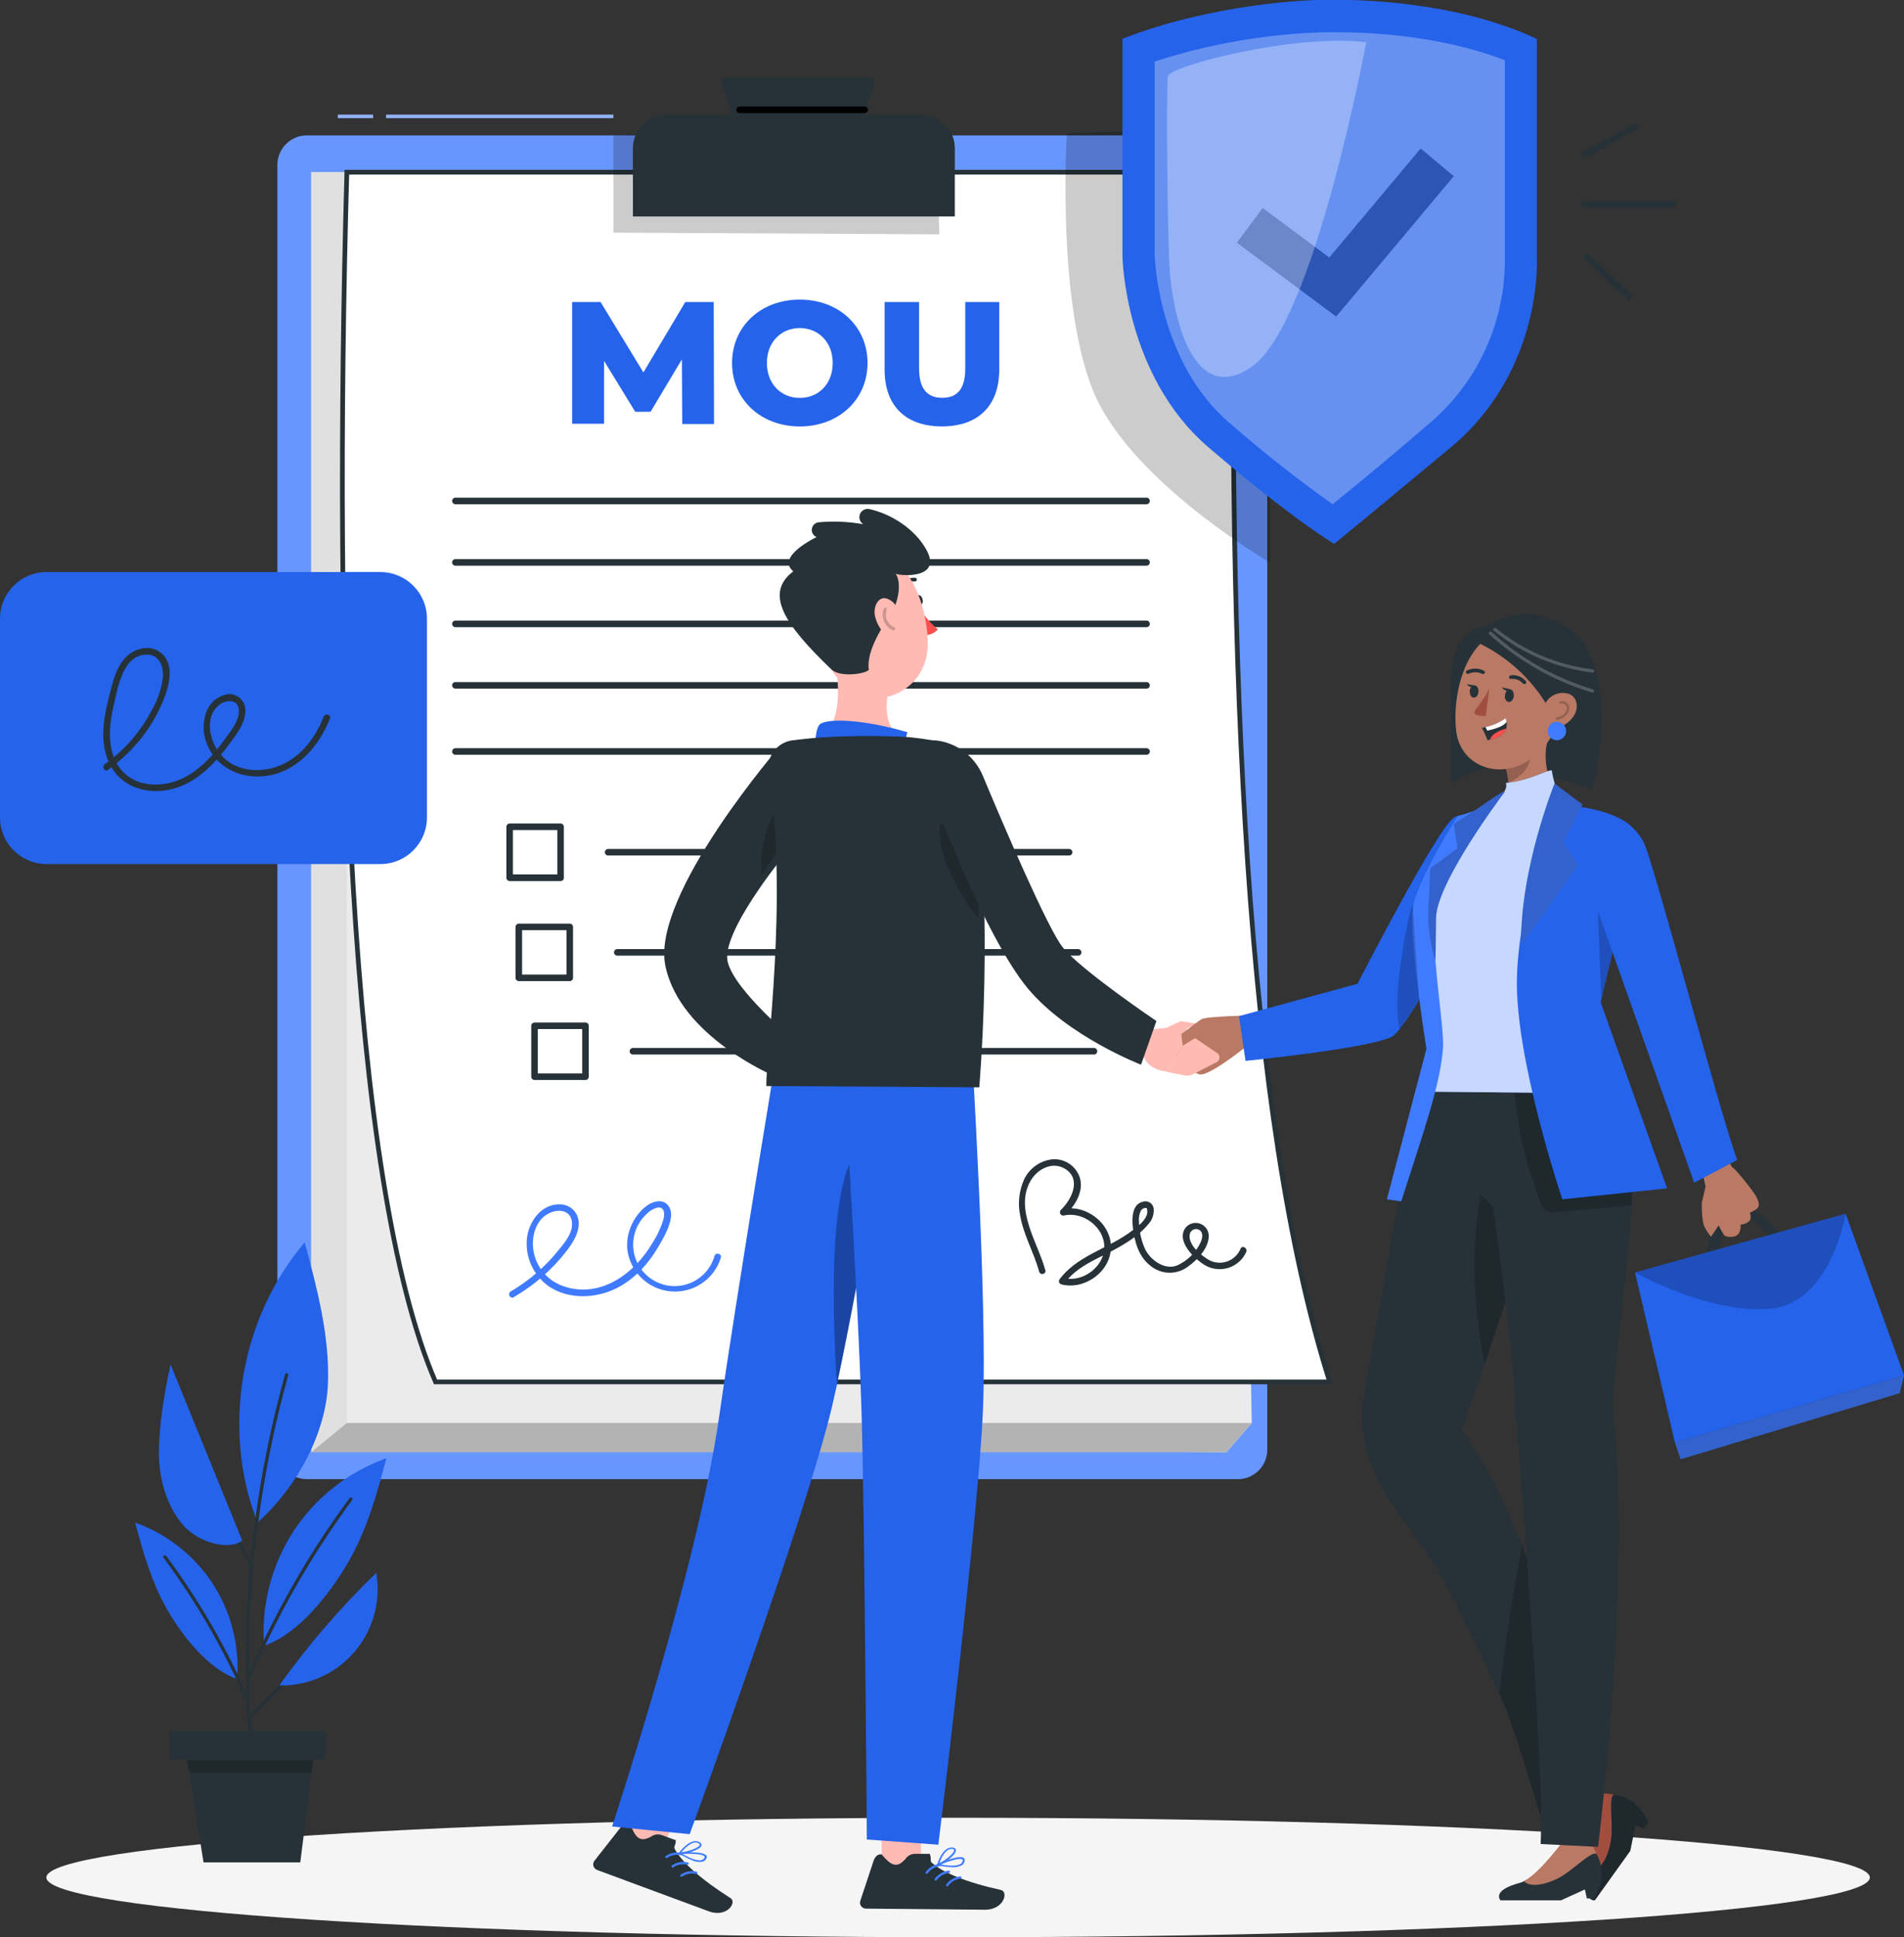 <svg width="404" height="411" viewBox="0 0 404 411" fill="none" xmlns="http://www.w3.org/2000/svg">
<rect x="0" y="0" width="404" height="411" fill="#333333" stroke="none"/>
<path d="M396.748 398.326C396.748 405.33 310.131 411 203.297 411C96.462 411 9.836 405.33 9.836 398.326C9.836 391.321 96.452 385.651 203.297 385.651C310.141 385.651 396.748 391.33 396.748 398.326Z" fill="#F5F5F5"/>
<path d="M262.637 28.731H65.12C61.667 28.731 58.868 31.531 58.868 34.985V307.555C58.868 311.009 61.667 313.809 65.12 313.809H262.637C266.09 313.809 268.889 311.009 268.889 307.555V34.985C268.889 31.531 266.09 28.731 262.637 28.731Z" fill="#407BFF"/>
<path opacity="0.5" d="M262.637 28.731H65.12C61.667 28.731 58.868 31.531 58.868 34.985V307.555C58.868 311.009 61.667 313.809 65.12 313.809H262.637C266.09 313.809 268.889 311.009 268.889 307.555V34.985C268.889 31.531 266.09 28.731 262.637 28.731Z" fill="#91B3FF"/>
<path d="M75.308 36.514H66.046V306.564L260.238 308.092L265.601 301.903L260.905 47.159L75.308 36.514Z" fill="#EBEBEB"/>
<path d="M265.601 301.903H73.594V36.514H66.046V308.092H260.238L265.601 301.903Z" fill="#E0E0E0"/>
<path opacity="0.2" d="M66.046 308.092L73.594 301.903H265.601L260.238 308.092H66.046Z" fill="black"/>
<path d="M282.143 293.185H92.414C73.891 250.501 70.658 141.914 73.594 36.541H261.97C260.433 141.849 264.147 236.436 282.143 293.185Z" fill="white" stroke="#263238" stroke-miterlimit="10"/>
<path opacity="0.2" d="M130.156 28.731V49.355L199.314 49.717L199.212 45.927L165.999 27.712L130.156 28.731Z" fill="black"/>
<path d="M141.298 24.377H195.545C197.414 24.377 199.207 25.119 200.529 26.442C201.85 27.764 202.593 29.557 202.593 31.427V45.927H134.296V31.418C134.299 29.558 135.036 27.773 136.348 26.455C137.659 25.136 139.439 24.389 141.298 24.377Z" fill="#263238"/>
<path d="M155.793 26.062L153.191 17.724C153.138 17.579 153.122 17.424 153.145 17.272C153.167 17.12 153.227 16.976 153.319 16.853C153.411 16.73 153.532 16.632 153.671 16.567C153.81 16.502 153.963 16.473 154.117 16.482H184.681C184.837 16.471 184.994 16.5 185.137 16.566C185.279 16.632 185.403 16.733 185.495 16.86C185.588 16.987 185.647 17.136 185.666 17.292C185.686 17.448 185.665 17.606 185.607 17.752L182.55 26.498C182.488 26.692 182.363 26.859 182.196 26.974C182.028 27.09 181.827 27.147 181.624 27.137L156.701 26.748C156.495 26.751 156.294 26.685 156.129 26.561C155.965 26.437 155.847 26.262 155.793 26.062Z" fill="#263238"/>
<path d="M81.912 24.691H130.156" stroke="#91B3FF" stroke-width="0.75" stroke-linejoin="round"/>
<path d="M79.179 24.691H71.677" stroke="#91B3FF" stroke-width="0.75" stroke-linejoin="round"/>
<path d="M144.762 89.955L144.688 76.242L138.038 87.36H134.787L128.174 76.567V89.908H121.404V64.077H127.433L136.519 79.013L145.41 64.077H151.44L151.505 89.955H144.762Z" fill="#2563EB"/>
<path d="M155.33 77.011C155.33 69.257 161.424 63.559 169.704 63.559C177.984 63.559 184.079 69.257 184.079 77.011C184.079 84.766 177.984 90.474 169.704 90.474C161.424 90.474 155.33 84.776 155.33 77.011ZM176.688 77.011C176.688 72.546 173.622 69.599 169.704 69.599C165.787 69.599 162.721 72.527 162.721 77.011C162.721 81.496 165.787 84.424 169.704 84.424C173.622 84.424 176.688 81.533 176.688 77.011Z" fill="#2563EB"/>
<path d="M187.7 78.419V64.077H195.017V78.197C195.017 82.635 196.869 84.405 199.935 84.405C203 84.405 204.816 82.635 204.816 78.197V64.077H212.021V78.419C212.021 86.147 207.511 90.464 199.86 90.464C192.21 90.464 187.7 86.165 187.7 78.419Z" fill="#2563EB"/>
<path d="M96.629 106.975H243.28C243.464 106.975 243.641 106.902 243.771 106.771C243.902 106.641 243.975 106.464 243.975 106.28C243.975 106.096 243.902 105.919 243.771 105.788C243.641 105.658 243.464 105.585 243.28 105.585H96.629C96.445 105.585 96.268 105.658 96.138 105.788C96.007 105.919 95.934 106.096 95.934 106.28C95.934 106.464 96.007 106.641 96.138 106.771C96.268 106.902 96.445 106.975 96.629 106.975Z" fill="#263238"/>
<path d="M96.629 120.011H243.28C243.464 120.011 243.641 119.938 243.771 119.807C243.902 119.677 243.975 119.5 243.975 119.316C243.975 119.132 243.902 118.955 243.771 118.825C243.641 118.694 243.464 118.621 243.28 118.621H96.629C96.445 118.621 96.268 118.694 96.138 118.825C96.007 118.955 95.934 119.132 95.934 119.316C95.934 119.5 96.007 119.677 96.138 119.807C96.268 119.938 96.445 120.011 96.629 120.011Z" fill="#263238"/>
<path d="M96.629 133.056H243.28C243.464 133.056 243.641 132.983 243.771 132.852C243.902 132.722 243.975 132.545 243.975 132.361C243.975 132.177 243.902 132 243.771 131.87C243.641 131.739 243.464 131.666 243.28 131.666H96.629C96.445 131.666 96.268 131.739 96.138 131.87C96.007 132 95.934 132.177 95.934 132.361C95.934 132.545 96.007 132.722 96.138 132.852C96.268 132.983 96.445 133.056 96.629 133.056Z" fill="#263238"/>
<path d="M96.629 146.092H243.28C243.464 146.092 243.641 146.019 243.771 145.888C243.902 145.758 243.975 145.581 243.975 145.397C243.975 145.213 243.902 145.036 243.771 144.906C243.641 144.775 243.464 144.702 243.28 144.702H96.629C96.445 144.702 96.268 144.775 96.138 144.906C96.007 145.036 95.934 145.213 95.934 145.397C95.934 145.581 96.007 145.758 96.138 145.888C96.268 146.019 96.445 146.092 96.629 146.092Z" fill="#263238"/>
<path d="M96.629 160.129H243.28C243.464 160.129 243.641 160.055 243.771 159.925C243.902 159.795 243.975 159.618 243.975 159.434C243.975 159.249 243.902 159.073 243.771 158.942C243.641 158.812 243.464 158.739 243.28 158.739H96.629C96.445 158.739 96.268 158.812 96.138 158.942C96.007 159.073 95.934 159.249 95.934 159.434C95.934 159.618 96.007 159.795 96.138 159.925C96.268 160.055 96.445 160.129 96.629 160.129Z" fill="#263238"/>
<path d="M129.035 181.503H226.849C227.034 181.503 227.21 181.43 227.341 181.3C227.471 181.169 227.544 180.992 227.544 180.808C227.544 180.624 227.471 180.447 227.341 180.317C227.21 180.187 227.034 180.113 226.849 180.113H129.035C128.851 180.113 128.675 180.187 128.544 180.317C128.414 180.447 128.341 180.624 128.341 180.808C128.341 180.992 128.414 181.169 128.544 181.3C128.675 181.43 128.851 181.503 129.035 181.503Z" fill="#263238"/>
<path d="M118.949 185.515H108.141L108.836 186.21V175.407L108.141 176.102H118.949L118.255 175.407V186.228C118.255 186.413 118.328 186.589 118.458 186.72C118.589 186.85 118.765 186.923 118.949 186.923C119.134 186.923 119.31 186.85 119.441 186.72C119.571 186.589 119.644 186.413 119.644 186.228V175.407C119.642 175.223 119.568 175.048 119.438 174.918C119.308 174.788 119.133 174.714 118.949 174.712H108.141C107.957 174.714 107.782 174.788 107.652 174.918C107.523 175.048 107.449 175.223 107.446 175.407V186.228C107.449 186.412 107.523 186.587 107.652 186.717C107.782 186.847 107.957 186.921 108.141 186.923H118.949C119.136 186.923 119.315 186.849 119.447 186.717C119.579 186.585 119.653 186.406 119.653 186.219C119.653 186.032 119.579 185.853 119.447 185.721C119.315 185.589 119.136 185.515 118.949 185.515Z" fill="#263238"/>
<path d="M130.981 202.748H228.767C228.951 202.748 229.128 202.675 229.258 202.545C229.388 202.414 229.462 202.238 229.462 202.053C229.462 201.869 229.388 201.692 229.258 201.562C229.128 201.432 228.951 201.358 228.767 201.358H130.981C130.797 201.358 130.62 201.432 130.49 201.562C130.359 201.692 130.286 201.869 130.286 202.053C130.286 202.238 130.359 202.414 130.49 202.545C130.62 202.675 130.797 202.748 130.981 202.748Z" fill="#263238"/>
<path d="M120.894 206.76H110.086L110.78 207.455V196.651L110.086 197.346H120.894L120.2 196.651V207.455C120.2 207.639 120.273 207.816 120.403 207.946C120.533 208.076 120.71 208.149 120.894 208.149C121.079 208.149 121.255 208.076 121.385 207.946C121.516 207.816 121.589 207.639 121.589 207.455V196.651C121.587 196.468 121.513 196.293 121.383 196.163C121.253 196.033 121.078 195.959 120.894 195.957H110.086C109.902 195.959 109.727 196.033 109.597 196.163C109.467 196.293 109.394 196.468 109.391 196.651V207.455C109.394 207.638 109.467 207.813 109.597 207.943C109.727 208.073 109.902 208.147 110.086 208.149H120.894C121.079 208.149 121.255 208.076 121.385 207.946C121.516 207.816 121.589 207.639 121.589 207.455C121.589 207.27 121.516 207.093 121.385 206.963C121.255 206.833 121.079 206.76 120.894 206.76Z" fill="#263238"/>
<path d="M134.296 223.724H232.129C232.313 223.724 232.49 223.651 232.62 223.521C232.75 223.39 232.823 223.214 232.823 223.029C232.823 222.845 232.75 222.668 232.62 222.538C232.49 222.408 232.313 222.334 232.129 222.334H134.296C134.112 222.334 133.935 222.408 133.805 222.538C133.675 222.668 133.602 222.845 133.602 223.029C133.602 223.214 133.675 223.39 133.805 223.521C133.935 223.651 134.112 223.724 134.296 223.724Z" fill="#263238"/>
<path d="M124.229 227.736H113.42L114.115 228.431V217.628L113.42 218.323H124.229L123.534 217.628V228.431C123.534 228.615 123.607 228.792 123.738 228.922C123.868 229.053 124.045 229.126 124.229 229.126C124.413 229.126 124.59 229.053 124.72 228.922C124.85 228.792 124.923 228.615 124.923 228.431V217.628C124.921 217.444 124.847 217.269 124.717 217.139C124.588 217.009 124.412 216.936 124.229 216.933H113.42C113.237 216.936 113.061 217.009 112.932 217.139C112.802 217.269 112.728 217.444 112.726 217.628V228.431C112.728 228.615 112.802 228.79 112.932 228.92C113.061 229.05 113.237 229.124 113.42 229.126H124.229C124.413 229.126 124.59 229.053 124.72 228.922C124.85 228.792 124.923 228.615 124.923 228.431C124.923 228.247 124.85 228.07 124.72 227.94C124.59 227.809 124.413 227.736 124.229 227.736Z" fill="#263238"/>
<path d="M109.04 275.173C113.458 272.627 117.322 269.222 120.404 265.158C121.728 263.397 123.099 261.155 122.738 258.848C122.596 257.952 122.151 257.133 121.476 256.527C120.801 255.921 119.939 255.566 119.033 255.522C114.949 255.263 112.17 259.117 111.8 262.804C111.612 264.776 111.958 266.763 112.8 268.555C113.643 270.348 114.951 271.882 116.588 272.996C120.413 275.507 125.479 275.507 129.629 273.839C134.028 272.069 137.399 268.456 139.742 264.417C140.826 262.564 142.178 260.256 142.382 258.051C142.549 256.254 141.456 254.633 139.483 254.873C137.381 255.142 135.584 257.088 134.556 258.82C133.484 260.623 132.969 262.702 133.074 264.796C133.298 267.142 134.327 269.337 135.987 271.008C137.647 272.68 139.834 273.725 142.177 273.965C144.52 274.205 146.873 273.626 148.837 272.326C150.801 271.026 152.255 269.086 152.95 266.835C153.209 265.973 151.866 265.612 151.607 266.464C151.235 267.772 150.564 268.977 149.649 269.982C148.733 270.988 147.597 271.768 146.329 272.26C145.061 272.752 143.697 272.944 142.343 272.82C140.988 272.696 139.681 272.26 138.524 271.546C137.367 270.832 136.391 269.859 135.673 268.704C134.954 267.549 134.514 266.243 134.385 264.888C134.256 263.534 134.443 262.168 134.931 260.899C135.418 259.629 136.194 258.489 137.195 257.57C137.809 256.916 138.591 256.445 139.455 256.208C140.909 255.939 141.058 257.375 140.845 258.403C140.322 260.265 139.519 262.037 138.464 263.657C134.713 270.142 127.461 275.525 119.672 272.922C118.052 272.393 116.603 271.441 115.474 270.164C114.346 268.887 113.579 267.331 113.254 265.658C112.652 262.665 113.522 258.904 116.458 257.421C118.227 256.495 120.895 256.606 121.321 258.996C121.747 261.387 119.894 263.546 118.542 265.186C115.72 268.724 112.269 271.711 108.363 273.997C108.204 274.09 108.088 274.243 108.041 274.422C107.994 274.601 108.02 274.791 108.113 274.951C108.207 275.111 108.36 275.227 108.539 275.274C108.717 275.321 108.908 275.294 109.067 275.201L109.04 275.173Z" fill="#407BFF"/>
<path d="M221.793 269.466C220.237 263.657 215.217 256.615 218.653 250.547C220.07 248.045 223.284 246.303 226.007 247.98C229.554 250.195 227.359 254.531 225.081 256.717C224.981 256.828 224.919 256.968 224.904 257.116C224.889 257.265 224.921 257.414 224.996 257.543C225.071 257.672 225.186 257.774 225.322 257.833C225.459 257.893 225.611 257.908 225.757 257.875C229.813 256.949 234.398 260.386 234.315 264.648C234.231 268.91 229.591 272.19 225.544 271.134L225.96 272.153C228.443 268.753 232.546 267.205 236.148 265.287C238.825 263.861 241.705 262.128 243.65 259.728C244.036 259.317 244.337 258.834 244.535 258.306C244.734 257.778 244.827 257.216 244.808 256.652C244.814 256.38 244.755 256.11 244.638 255.864C244.521 255.618 244.348 255.403 244.133 255.236C243.918 255.068 243.667 254.954 243.4 254.9C243.133 254.847 242.857 254.857 242.595 254.929C240.159 255.411 240.159 258.505 240.381 260.433C240.733 263.37 241.548 266.473 243.947 268.401C245.038 269.371 246.428 269.94 247.887 270.012C249.346 270.085 250.785 269.657 251.968 268.799C254.005 267.354 256.543 264.815 256.478 262.1C256.452 261.535 256.253 260.991 255.909 260.541C255.565 260.092 255.092 259.758 254.553 259.584C254.014 259.411 253.435 259.407 252.894 259.571C252.352 259.736 251.874 260.063 251.523 260.507C249.504 263.37 253.449 267.085 255.644 268.401C256.392 268.845 257.225 269.126 258.089 269.226C258.953 269.326 259.828 269.242 260.657 268.979C261.486 268.717 262.251 268.282 262.9 267.703C263.549 267.124 264.069 266.415 264.425 265.621C264.786 264.815 263.591 264.102 263.23 264.917C262.98 265.525 262.608 266.076 262.137 266.535C261.666 266.993 261.105 267.35 260.49 267.583C259.875 267.816 259.219 267.919 258.562 267.888C257.906 267.857 257.262 267.69 256.673 267.4C254.987 266.473 251.986 264.092 252.458 261.841C252.509 261.59 252.629 261.358 252.806 261.173C252.982 260.987 253.208 260.856 253.456 260.794C253.705 260.732 253.966 260.742 254.209 260.822C254.452 260.902 254.667 261.05 254.829 261.248C255.45 262.119 254.894 263.388 254.44 264.185C253.375 266.092 251.721 267.604 249.726 268.493C247.114 269.485 244.169 267.372 243.021 265.111C242.165 263.26 241.708 261.249 241.678 259.21C241.595 258.424 241.723 257.631 242.048 256.912C242.124 256.769 242.227 256.642 242.353 256.54C242.479 256.438 242.624 256.363 242.78 256.319C243.363 256.152 243.373 256.319 243.437 256.847C243.669 258.765 240.807 260.683 239.501 261.619C234.713 265.028 228.387 266.557 224.784 271.467C224.731 271.559 224.699 271.661 224.691 271.767C224.683 271.872 224.699 271.978 224.739 272.077C224.778 272.175 224.839 272.263 224.918 272.334C224.996 272.405 225.09 272.457 225.192 272.486C230.1 273.765 235.648 269.827 235.722 264.657C235.796 259.488 230.341 255.392 225.405 256.541L226.081 257.709C228.137 255.763 229.989 252.798 229.128 249.861C228.738 248.658 227.958 247.62 226.911 246.911C225.864 246.203 224.61 245.865 223.349 245.951C222.053 246.081 220.814 246.546 219.752 247.299C218.69 248.053 217.842 249.07 217.291 250.25C216.209 252.678 215.927 255.388 216.486 257.987C217.208 262.119 219.422 265.816 220.505 269.846C220.566 270.009 220.686 270.143 220.841 270.222C220.995 270.302 221.174 270.32 221.342 270.273C221.51 270.226 221.654 270.119 221.746 269.971C221.838 269.823 221.871 269.646 221.839 269.475L221.793 269.466Z" fill="#263238"/>
<path d="M156.932 23.987H183.476C183.661 23.987 183.837 23.914 183.967 23.783C184.098 23.653 184.171 23.476 184.171 23.292C184.171 23.108 184.098 22.931 183.967 22.801C183.837 22.67 183.661 22.597 183.476 22.597H156.932C156.748 22.597 156.571 22.67 156.441 22.801C156.31 22.931 156.237 23.108 156.237 23.292C156.237 23.476 156.31 23.653 156.441 23.783C156.571 23.914 156.748 23.987 156.932 23.987Z" fill="black"/>
<path opacity="0.2" d="M226.368 28.314C226.368 28.314 223.867 68.543 233.573 86.36C243.28 104.177 269.435 119.316 269.435 119.316V26.73L226.368 28.314Z" fill="black"/>
<path d="M64.657 263.592C50.94 279.63 46.948 303.367 54.645 323.019C63.184 315.393 69.204 303.766 69.584 293.593C69.964 283.42 67.296 273.413 64.657 263.592Z" fill="#2563EB"/>
<path d="M62.267 324.872C57.592 332.07 55.402 340.603 56.034 349.165C63.443 346.589 69.927 338.213 73.891 331.413C77.855 324.612 79.994 316.978 81.985 309.38C73.899 312.254 66.975 317.694 62.267 324.872Z" fill="#2563EB"/>
<path d="M60.489 291.582C54.976 311.362 52.172 331.799 52.153 352.334C52.153 358.226 52.388 364.113 52.857 369.993C52.857 370.438 53.588 370.438 53.551 369.993C51.946 349.435 53.165 328.755 57.173 308.528C58.284 302.889 59.615 297.302 61.165 291.768C61.18 291.681 61.163 291.592 61.116 291.518C61.069 291.443 60.996 291.389 60.911 291.366C60.826 291.343 60.736 291.352 60.658 291.392C60.58 291.432 60.519 291.5 60.489 291.582Z" fill="#263238"/>
<path d="M53.172 355.891C58.883 342.547 66.118 329.909 74.733 318.229C75.002 317.867 74.4 317.524 74.141 317.877C65.488 329.605 58.227 342.3 52.505 355.706C52.329 356.114 53.005 356.299 53.172 355.891Z" fill="#263238"/>
<path d="M45.133 335.98C49.026 341.984 50.851 349.097 50.328 356.234C44.151 354.084 38.705 347.108 35.435 341.41C32.166 335.712 30.351 329.365 28.684 323.037C35.433 325.438 41.21 329.984 45.133 335.98Z" fill="#2563EB"/>
<path d="M53.005 360.913C48.308 349.995 42.359 339.66 35.278 330.116C35.019 329.763 34.417 330.116 34.685 330.468C41.734 339.96 47.658 350.239 52.338 361.098C52.505 361.506 53.181 361.32 53.005 360.913Z" fill="#263238"/>
<path d="M53.209 364.619C61.924 355.651 70.806 346.858 79.549 337.88C79.855 337.565 79.364 337.074 79.059 337.389C70.334 346.367 61.461 355.159 52.718 364.128C52.403 364.452 52.894 364.943 53.209 364.619Z" fill="#263238"/>
<path d="M79.827 333.71C72.26 341.016 65.38 349.002 59.275 357.568H60.665C63.555 357.432 66.383 356.684 68.962 355.373C71.541 354.061 73.812 352.217 75.625 349.961C77.437 347.705 78.75 345.09 79.476 342.288C80.202 339.487 80.325 336.563 79.837 333.71H79.827Z" fill="#2563EB"/>
<path d="M43.966 316.339C47.22 321.632 50.279 327.058 53.144 332.617C53.348 333.016 53.95 332.664 53.737 332.265C50.872 326.743 47.816 321.323 44.568 316.005C44.336 315.625 43.734 316.005 43.966 316.348V316.339Z" fill="#263238"/>
<path d="M36.186 289.479C34.954 295.038 33.722 302.302 33.713 308.111C33.704 313.92 35.463 319.572 38.761 323.463C42.058 327.355 48.717 329.022 51.394 326.827L36.186 289.479Z" fill="#2563EB"/>
<path d="M69.065 367.167H36.019V373.291H69.065V367.167Z" fill="#263238"/>
<path d="M63.712 395.12H43.188L39.464 371.892H66.657L63.712 395.12Z" fill="#263238"/>
<path opacity="0.2" d="M39.705 373.402H66.462L66.129 376.034H40.131L39.705 373.402Z" fill="black"/>
<path d="M80.698 121.364H9.892C4.429 121.364 0 125.794 0 131.259V173.424C0 178.889 4.429 183.32 9.892 183.32H80.698C86.161 183.32 90.59 178.889 90.59 173.424V131.259C90.59 125.794 86.161 121.364 80.698 121.364Z" fill="#2563EB"/>
<path d="M22.923 163.307C27.47 160.093 31.154 155.806 33.648 150.827C35.371 147.361 37.964 140.876 33.648 138.152C31.648 136.892 29.017 137.531 27.304 138.902C25.211 140.552 24.331 143.229 23.673 145.703C22.191 151.262 20.561 157.655 23.729 162.918C26.368 167.291 31.629 168.579 36.371 167.439C41.761 166.142 45.707 161.88 48.865 157.572C50.292 155.635 51.996 153.439 52.061 150.919C52.093 150.435 52.022 149.95 51.853 149.495C51.684 149.04 51.421 148.626 51.08 148.281C50.74 147.935 50.33 147.665 49.878 147.489C49.426 147.313 48.942 147.235 48.458 147.26C47.431 147.405 46.461 147.82 45.648 148.463C44.834 149.106 44.206 149.954 43.827 150.919C42.975 153.14 43.002 155.602 43.901 157.803C46.059 163.362 52.033 165.66 57.618 164.419C63.657 163.075 67.852 157.933 70.01 152.439C70.334 151.605 68.991 151.244 68.667 152.068C67.065 156.191 64.258 160.064 60.202 162.047C56.145 164.029 50.662 163.992 47.309 160.62C44.651 157.961 43.105 152.513 46.383 149.659C47.939 148.307 50.755 148.223 50.681 150.919C50.634 153.032 49.078 154.931 47.902 156.562C45.235 160.268 41.984 163.974 37.612 165.614C33.769 167.031 28.953 166.827 26.017 163.659C22.553 159.953 23.053 154.31 24.099 149.761C24.961 146.009 26.063 138.81 31.222 138.884C33.87 138.884 34.723 141.487 34.565 143.72C34.265 146.102 33.497 148.4 32.305 150.484C29.928 155.12 26.472 159.117 22.228 162.139C21.506 162.658 22.228 163.863 22.932 163.344L22.923 163.307Z" fill="#263238"/>
<path d="M336.62 33.401L347.633 27.332C348.411 26.897 347.716 25.692 346.929 26.128L335.916 32.196C335.129 32.632 335.833 33.827 336.62 33.401Z" fill="#263238"/>
<path d="M336.203 44.065H354.922C355.106 44.065 355.282 43.992 355.413 43.861C355.543 43.731 355.616 43.554 355.616 43.37C355.616 43.186 355.543 43.009 355.413 42.879C355.282 42.748 355.106 42.675 354.922 42.675H336.203C336.019 42.675 335.843 42.748 335.712 42.879C335.582 43.009 335.509 43.186 335.509 43.37C335.509 43.554 335.582 43.731 335.712 43.861C335.843 43.992 336.019 44.065 336.203 44.065Z" fill="#263238"/>
<path d="M336.259 54.979C339.223 57.833 342.193 60.68 345.169 63.521C345.817 64.142 346.799 63.16 346.151 62.539L337.241 53.997C336.592 53.376 335.611 54.358 336.259 54.979Z" fill="#263238"/>
<path d="M282.133 5.6047e-06C277.567 -0.213 256.765 0.927 238.167 8.227V54.377C238.167 54.377 238.556 79.559 256.376 94.865C274.196 110.171 283.097 115.388 283.097 115.388C283.097 115.388 289.839 109.893 307.89 94.865C327.627 78.42 326.099 54.377 326.099 54.377V8.264C308.594 5.44451e-06 286.736 -0.148 282.133 5.6047e-06Z" fill="#2563EB"/>
<path opacity="0.3" d="M282.754 106.975C275.157 101.581 267.837 95.808 260.822 89.677C245.948 76.9 245.077 55.349 245.003 54.293V13.045C256.624 9.286 268.721 7.199 280.929 6.847H281.856H282.439C282.912 6.847 283.578 6.847 284.43 6.847C289.284 6.847 305.168 7.301 319.301 12.776V54.293C319.437 60.994 318.089 67.642 315.352 73.76C312.615 79.878 308.558 85.313 303.473 89.677C293.146 98.543 286.477 103.991 282.754 106.975Z" fill="white"/>
<path d="M283.513 67.163L262.461 51.486L267.926 44.13L282.05 54.646L301.444 31.502L308.465 37.385L283.513 67.163Z" fill="#407BFF"/>
<g opacity="0.3">
<path d="M283.513 67.163L262.461 51.486L267.926 44.13L282.05 54.646L301.444 31.502L308.465 37.385L283.513 67.163Z" fill="black"/>
</g>
<path opacity="0.3" d="M289.895 8.95C289.895 8.95 278.873 68.562 265.656 77.772C252.44 86.981 248.735 64.856 248.216 57.694C247.698 50.532 247.438 18.262 247.827 16.149C248.216 14.037 274.529 7.097 289.895 8.95Z" fill="white"/>
<path d="M194.303 127.599C194.442 128.238 194.878 128.692 195.229 128.525C195.456 128.401 195.632 128.201 195.728 127.962C195.824 127.722 195.834 127.456 195.757 127.21C195.637 126.571 195.174 126.126 194.831 126.283C194.603 126.406 194.424 126.604 194.328 126.845C194.231 127.086 194.223 127.353 194.303 127.599Z" fill="#263238"/>
<path d="M194.822 128.702C195.981 130.505 197.383 132.139 198.99 133.557C198.618 133.958 198.162 134.273 197.654 134.48C197.147 134.686 196.601 134.779 196.054 134.752L194.822 128.702Z" fill="#FD504E"/>
<path d="M191.284 124.514C191.236 124.515 191.189 124.506 191.144 124.489C191.1 124.471 191.059 124.445 191.025 124.412C190.953 124.339 190.913 124.241 190.913 124.138C190.913 124.036 190.953 123.938 191.025 123.865C191.428 123.409 191.934 123.055 192.501 122.835C193.068 122.614 193.68 122.532 194.285 122.596C194.37 122.629 194.44 122.69 194.486 122.768C194.531 122.847 194.548 122.939 194.534 123.029C194.52 123.118 194.476 123.201 194.408 123.262C194.341 123.323 194.255 123.359 194.164 123.365C193.684 123.318 193.2 123.387 192.752 123.566C192.304 123.745 191.906 124.028 191.59 124.393C191.551 124.434 191.503 124.466 191.45 124.487C191.397 124.508 191.341 124.517 191.284 124.514Z" fill="#263238"/>
<path d="M176.965 138.921C178.067 144.554 178.725 152.355 174.798 156.108C174.798 156.108 176.335 161.833 186.838 161.833C198.351 161.833 192.395 156.812 192.395 156.812C187.625 155.329 187.625 149.882 188.746 145.508L176.965 138.921Z" fill="#FFBAB3"/>
<path d="M172.659 130.582C174.733 138.356 175.52 142.998 180.364 146.24C187.579 151.114 196.591 145.527 196.832 137.281C197.082 129.869 193.637 118.408 185.301 116.842C183.464 116.483 181.565 116.602 179.786 117.185C178.008 117.769 176.408 118.799 175.14 120.177C173.872 121.555 172.979 123.235 172.544 125.056C172.11 126.878 172.149 128.78 172.659 130.582Z" fill="#FFBAB3"/>
<path d="M188.802 130.638C190.654 127.914 191.358 123.735 190.061 121.725C191.275 122.225 200.018 122.827 196.545 116.601C194.192 112.339 189.283 109.087 184.504 108.012C184.099 107.918 183.673 107.971 183.303 108.161C182.932 108.351 182.641 108.666 182.481 109.051C182.321 109.435 182.303 109.864 182.429 110.261C182.555 110.658 182.818 110.997 183.171 111.218C180.039 110.655 176.846 110.518 173.677 110.811C173.318 110.855 172.985 111.017 172.728 111.272C172.472 111.527 172.307 111.86 172.261 112.218C172.214 112.577 172.288 112.941 172.47 113.253C172.653 113.565 172.934 113.807 173.27 113.942C173.27 113.942 164.508 118.074 168.324 121.215C162.165 125.903 166.342 132.398 176.474 142.08C178.243 143.674 183.245 143.09 184.356 142.136C183.689 137.957 187.755 132.222 188.802 130.638Z" fill="#263238"/>
<path d="M185.746 131.036C185.991 131.989 186.426 132.883 187.025 133.665C187.623 134.446 188.372 135.1 189.228 135.585C191.34 136.512 191.599 134.084 191.182 131.768C190.812 129.656 190.256 127.942 188.524 127.136C186.505 126.079 185.051 128.729 185.746 131.036Z" fill="#FFBAB3"/>
<g opacity="0.2">
<path d="M187.496 129.183C187.189 130.04 187.216 130.981 187.572 131.819C187.927 132.656 188.584 133.33 189.413 133.705C189.494 133.746 189.588 133.756 189.676 133.734C189.765 133.712 189.842 133.659 189.895 133.584C189.939 133.503 189.951 133.407 189.926 133.317C189.902 133.228 189.844 133.151 189.765 133.102C189.11 132.824 188.575 132.322 188.255 131.685C188.085 131.325 187.989 130.934 187.973 130.536C187.957 130.138 188.021 129.741 188.163 129.369C188.32 128.952 187.644 128.766 187.496 129.183Z" fill="black"/>
</g>
<path d="M245.725 218.916L250.476 216.655L254.042 217.174L251.995 218.101L250.93 219.75L245.725 218.916Z" fill="#FFBAB3"/>
<path d="M247.929 221.501C247.929 221.501 247.374 223.993 248.624 224.41C249.874 224.827 250.217 224.41 250.217 224.41C250.217 224.41 249.383 226.217 251.05 226.263C251.834 226.314 252.62 226.314 253.403 226.263C253.403 226.263 252.569 227.449 254.514 227.931C256.459 228.412 263.776 222.52 263.776 222.52L267.731 222.798L266.805 215.386C266.805 215.386 255.987 215.59 254.95 216.22C253.912 216.85 247.929 221.501 247.929 221.501Z" fill="#B97964"/>
<path d="M318.68 161.982C318.217 162.426 312.262 163.242 307.918 166.114C307.918 166.114 307.686 159.906 307.918 152.466C308.149 145.027 305.723 134.242 316.383 132.426C316.383 132.426 324.052 126.765 333.49 133.844C342.927 140.922 339.445 162.278 337.834 167.374L318.68 161.982Z" fill="#263238"/>
<path d="M319.625 137.411C319.625 137.411 312.966 148.158 312.512 151.577C310.076 153.43 308.604 149.335 308.946 143.906C309.233 139.468 311.78 134.789 315.707 133.241C321.218 131.083 319.625 137.411 319.625 137.411Z" fill="#263238"/>
<path d="M328.692 156.293L320.847 160.536L319.236 162.139C319.633 163.284 319.894 164.472 320.014 165.679C320.134 167.179 318.745 168.319 317.661 169.292C316.115 170.061 319.097 177.177 319.097 177.177L329.285 166.642C327.368 161.982 327.868 158.22 328.692 156.293Z" fill="#B97964"/>
<path opacity="0.2" d="M320.032 166.114C322.255 165.049 324.747 163.066 324.663 160.555C324.645 159.636 324.521 158.722 324.293 157.831L319.532 163.149C319.804 164.117 319.972 165.111 320.032 166.114Z" fill="black"/>
<path d="M332.045 145.314C330.656 153.143 330.193 156.432 325.821 160.258C319.171 165.956 309.937 163.038 308.983 155.116C308.113 147.963 310.53 136.373 318.551 133.714C320.253 133.089 322.091 132.929 323.876 133.252C325.66 133.575 327.326 134.369 328.702 135.551C330.077 136.733 331.112 138.262 331.7 139.978C332.288 141.694 332.407 143.536 332.045 145.314Z" fill="#B97964"/>
<path d="M321.2 147.575C321.2 148.316 320.709 148.927 320.181 148.936C319.653 148.946 319.255 148.353 319.319 147.612C319.384 146.87 319.82 146.259 320.338 146.25C320.857 146.24 321.246 146.833 321.2 147.575Z" fill="#263238"/>
<path d="M313.716 146.639C313.716 147.352 313.299 147.973 312.79 148.01C312.28 148.047 311.863 147.51 311.863 146.787C311.83 146.485 311.904 146.18 312.074 145.927C312.243 145.675 312.497 145.49 312.79 145.407C313.299 145.37 313.716 145.916 313.716 146.639Z" fill="#263238"/>
<path d="M323.422 145.128C323.372 145.13 323.322 145.121 323.276 145.102C323.23 145.083 323.188 145.054 323.154 145.017C322.845 144.659 322.453 144.382 322.012 144.213C321.571 144.043 321.094 143.985 320.625 144.044C320.577 144.055 320.527 144.056 320.478 144.046C320.43 144.036 320.384 144.016 320.344 143.987C320.304 143.958 320.27 143.921 320.245 143.878C320.22 143.835 320.205 143.788 320.199 143.739C320.188 143.635 320.216 143.531 320.278 143.447C320.339 143.363 320.43 143.305 320.533 143.285C321.123 143.196 321.727 143.258 322.288 143.465C322.848 143.672 323.347 144.018 323.737 144.471C323.809 144.543 323.849 144.642 323.849 144.744C323.849 144.846 323.809 144.944 323.737 145.017C323.696 145.057 323.646 145.087 323.592 145.107C323.537 145.126 323.48 145.133 323.422 145.128Z" fill="#263238"/>
<path d="M311.271 142.923C311.226 142.909 311.184 142.885 311.149 142.853C311.114 142.821 311.086 142.782 311.067 142.738C311.048 142.691 311.038 142.64 311.039 142.589C311.04 142.538 311.051 142.487 311.072 142.441C311.093 142.394 311.123 142.352 311.16 142.317C311.197 142.282 311.241 142.255 311.289 142.238C311.856 141.969 312.478 141.837 313.105 141.852C313.732 141.866 314.347 142.027 314.901 142.321C314.944 142.347 314.98 142.382 315.009 142.423C315.037 142.464 315.056 142.511 315.064 142.56C315.073 142.609 315.071 142.659 315.059 142.707C315.047 142.756 315.025 142.801 314.994 142.84C314.934 142.924 314.844 142.983 314.743 143.004C314.641 143.024 314.536 143.006 314.448 142.951C314.002 142.733 313.513 142.619 313.017 142.619C312.521 142.619 312.031 142.733 311.586 142.951C311.481 142.979 311.369 142.969 311.271 142.923Z" fill="#263238"/>
<path d="M312.262 135.761C314.114 132.37 321.06 129.47 328.72 133.204C340.205 137.716 333.694 156.367 330.378 152.466C329.544 151.485 328.783 150.445 328.099 149.353C324.367 143.294 318.841 138.546 312.29 135.771L312.262 135.761Z" fill="#263238"/>
<path d="M333.888 151.948C332.931 153.339 331.463 154.295 329.804 154.607C327.674 154.959 326.877 151.512 327.766 149.474C328.182 148.561 328.909 147.827 329.817 147.402C330.725 146.978 331.755 146.891 332.721 147.158C334.685 147.723 335.102 150.187 333.888 151.948Z" fill="#B97964"/>
<path d="M315.994 146.129C315.145 147.752 314.13 149.283 312.966 150.697C312.909 150.768 312.869 150.851 312.849 150.939C312.828 151.028 312.828 151.12 312.847 151.208C312.867 151.297 312.906 151.38 312.962 151.452C313.017 151.524 313.088 151.582 313.169 151.623C313.84 151.889 314.571 151.963 315.281 151.836L315.994 146.129Z" fill="#A24E3F"/>
<path d="M320.458 146.231L318.606 145.805C318.606 145.805 319.671 147.157 320.458 146.231Z" fill="#263238"/>
<path d="M313.049 145.462L311.197 145.138C312.058 146.138 312.799 145.749 313.049 145.462Z" fill="#263238"/>
<path opacity="0.2" d="M331.11 149.048C331.424 148.959 331.76 148.994 332.05 149.145C332.339 149.297 332.56 149.554 332.666 149.863C332.897 150.539 332.453 152.077 330.378 152.466" stroke="black" stroke-width="0.5" stroke-linecap="round" stroke-linejoin="round"/>
<path d="M314.429 154.412C314.893 155.258 315.292 156.137 315.624 157.043C315.793 157.02 315.96 156.986 316.124 156.941C318.384 156.478 319.282 155.514 319.588 154.588C319.728 154.132 319.757 153.649 319.671 153.18C319.63 152.915 319.555 152.657 319.449 152.411C318.179 153.323 316.73 153.955 315.198 154.264C314.735 154.356 314.429 154.412 314.429 154.412Z" fill="#263238"/>
<path d="M315.198 154.245L315.577 155.005C317.698 154.56 319.134 153.967 319.671 153.152C319.63 152.887 319.555 152.629 319.449 152.383C318.18 153.298 316.731 153.933 315.198 154.245Z" fill="white"/>
<path d="M316.124 156.942C318.384 156.478 319.282 155.515 319.588 154.588C318.732 154.784 317.917 155.129 317.18 155.608C316.697 155.931 316.328 156.397 316.124 156.942Z" fill="#FD504E"/>
<path d="M332.304 155.088C332.304 155.475 332.19 155.853 331.975 156.174C331.76 156.496 331.455 156.746 331.098 156.894C330.741 157.042 330.348 157.081 329.969 157.006C329.59 156.93 329.242 156.744 328.968 156.471C328.695 156.197 328.509 155.849 328.434 155.47C328.358 155.09 328.397 154.697 328.545 154.34C328.693 153.983 328.943 153.678 329.265 153.463C329.586 153.248 329.964 153.133 330.35 153.133C330.869 153.133 331.366 153.339 331.732 153.706C332.099 154.073 332.304 154.57 332.304 155.088Z" fill="#407BFF"/>
<g opacity="0.2">
<path d="M316.004 134.576C322.263 140.28 329.723 144.504 337.834 146.935C337.92 146.951 338.009 146.933 338.084 146.886C338.158 146.839 338.212 146.766 338.235 146.682C338.258 146.597 338.249 146.507 338.209 146.428C338.169 146.35 338.101 146.29 338.019 146.259C330.022 143.874 322.667 139.712 316.504 134.084C316.17 133.788 315.679 134.279 316.004 134.576Z" fill="white"/>
</g>
<g opacity="0.2">
<path d="M316.976 133.807C322.981 138.688 330.244 141.772 337.926 142.701C338.371 142.701 338.371 142.053 337.926 142.006C330.425 141.093 323.333 138.081 317.467 133.316C317.124 133.028 316.624 133.519 316.976 133.807Z" fill="white"/>
</g>
<path d="M349.735 386.697L348.809 387.948L347.031 387.179L345.919 392.673L338.408 403.162C338.408 403.162 335.555 403.616 337.806 397.658C337.918 397.359 337.995 397.048 338.037 396.732C338.704 393.165 337.241 386.327 337.241 386.327L341.362 380.573C341.751 380.585 342.138 380.625 342.52 380.694C344.252 381.009 347.67 381.843 349.735 386.697Z" fill="#263238"/>
<path opacity="0.2" d="M349.735 386.697L348.809 387.948L347.031 387.179L345.919 392.673L338.408 403.162C338.408 403.162 335.555 403.616 337.806 397.658C337.918 397.359 337.995 397.048 338.037 396.732C338.704 393.165 337.241 386.327 337.241 386.327L341.362 380.573C341.751 380.585 342.138 380.625 342.52 380.694C344.252 381.009 347.67 381.843 349.735 386.697Z" fill="black"/>
<path d="M342.548 380.721C341.159 380.87 342.372 387.012 341.816 390.459C341.316 393.535 339.964 396.435 338.047 396.741C338.714 393.174 336.306 385.048 336.306 385.048L339.621 380.416C339.621 380.416 341.816 380.601 342.548 380.721Z" fill="#A24E3F"/>
<path d="M338.241 402.772H336.704L336.287 400.864L331.221 403.171H318.393C318.393 403.171 316.346 401.105 322.459 399.465C322.759 399.382 323.051 399.27 323.33 399.131C326.581 397.584 331.221 392.386 331.221 392.386H338.26C338.476 392.711 338.668 393.052 338.834 393.405C339.603 394.962 340.937 398.242 338.241 402.772Z" fill="#263238"/>
<path d="M338.834 393.396C337.908 392.349 333.675 396.935 330.582 398.501C327.803 399.891 324.7 400.502 323.33 399.094C326.58 397.547 331.758 390.478 331.758 390.478L337.417 390.644C337.417 390.644 338.51 392.729 338.834 393.396Z" fill="#B97964"/>
<path d="M322.978 327.985C319.486 319.081 315.216 310.316 310.076 303.228C331.073 247.49 330.452 222.557 330.452 222.557H305.167L302.472 231.878C302.472 231.878 296.156 255.041 294.313 268.401L289.033 298.049V298.133C288.683 304.313 290.165 310.46 293.294 315.801C296.73 321.712 302.806 328.726 306.14 335.1C310.53 343.504 314.67 351.926 318.18 359.468C321.885 367.417 325.868 382.955 327.757 387.782C329.554 387.967 334.953 385.002 336.509 382.223C336.5 382.158 331.74 350.314 322.978 327.985Z" fill="#263238"/>
<path opacity="0.2" d="M315.059 289.469C318.134 279.231 321.227 272.246 322.792 264.648C322.792 262.869 317.235 256.411 314.262 253.354C314.262 253.354 310.65 267.872 315.059 289.469Z" fill="black"/>
<path opacity="0.2" d="M318.17 359.384C321.875 367.334 325.858 382.871 327.747 387.698C329.544 387.884 334.944 384.919 336.5 382.139C336.5 382.139 331.739 350.295 322.977 327.938C321.199 337.185 319.208 348.85 318.17 359.384Z" fill="black"/>
<path d="M311.512 223.039C313.596 230.618 321.811 289.674 321.468 298.475C321.468 298.475 327.859 374.32 326.896 391.219L339.093 391.831C339.093 391.831 346.382 332.302 342.205 299.624C341.844 295.362 345.595 267.576 346.188 256.504C347.596 229.877 336.852 222.548 336.852 222.548L311.512 223.039Z" fill="#263238"/>
<path opacity="0.2" d="M322.58 199.005C320.727 216.951 318.792 234.87 326.979 255.29C327.112 255.893 327.465 256.423 327.969 256.78C328.472 257.136 329.09 257.292 329.702 257.218L346.225 255.717L346.318 251.881L332.082 215.515L322.58 199.005Z" fill="black"/>
<path d="M244.725 218.351L250.449 217.758L250.958 221.816L247.735 227.375C247.735 227.375 243.354 227.153 242.521 223.669L244.725 218.351Z" fill="#FFBAB3"/>
<path d="M258.238 225.29L253.125 227.921C252.586 228.188 251.975 228.273 251.384 228.162L247.679 227.44L250.912 221.881L253.579 220.241L258.312 223.446C258.548 223.62 258.706 223.881 258.751 224.17C258.796 224.46 258.725 224.756 258.553 224.994C258.467 225.112 258.36 225.212 258.238 225.29Z" fill="#FFBAB3"/>
<path d="M187.061 398.779L195.405 397.093L195.452 377.488L187.116 379.165L187.061 398.779Z" fill="#FFBAB3"/>
<path d="M197.276 393.304H194.1C193.741 393.309 193.388 393.394 193.067 393.555C192.747 393.715 192.466 393.946 192.247 394.23C190.302 396.602 188.969 395.685 187.07 393.424C185.801 393.267 185.403 394.656 185.282 395.027L182.55 403.264C182.493 403.426 182.471 403.598 182.484 403.769C182.497 403.941 182.546 404.107 182.627 404.259C182.708 404.41 182.819 404.544 182.955 404.65C183.09 404.756 183.245 404.833 183.411 404.876C183.541 404.913 183.675 404.932 183.81 404.931L194.313 405.024L209.02 405.163C213.031 405.163 214.031 401.346 212.392 400.975C204.982 399.345 199.86 397.204 197.656 395.129C197.276 394.693 197.712 394.434 197.276 393.304Z" fill="#263238"/>
<path d="M204.103 395.722C204.275 395.61 204.419 395.458 204.52 395.279C204.622 395.1 204.679 394.899 204.686 394.693C204.704 394.59 204.69 394.484 204.647 394.388C204.605 394.292 204.534 394.212 204.445 394.156C203.519 393.47 199.425 395.212 198.971 395.416C198.947 395.424 198.924 395.437 198.904 395.455C198.885 395.472 198.87 395.494 198.86 395.518C198.851 395.538 198.847 395.56 198.847 395.581C198.847 395.603 198.851 395.625 198.86 395.645C198.868 395.665 198.881 395.683 198.897 395.698C198.913 395.713 198.932 395.724 198.953 395.731C199.928 395.962 200.924 396.095 201.926 396.129C202.676 396.213 203.434 396.071 204.103 395.722ZM204.186 394.48C204.226 394.502 204.257 394.537 204.274 394.579C204.291 394.622 204.293 394.669 204.278 394.712C204.263 394.854 204.217 394.992 204.143 395.115C204.069 395.238 203.97 395.344 203.852 395.425C202.926 396.065 200.75 395.768 199.592 395.546C201.268 394.869 203.649 394.11 204.186 394.48Z" fill="#407BFF"/>
<path d="M199.129 395.814C200.342 395.351 202.926 393.498 202.833 392.507C202.833 392.294 202.676 392.044 202.139 391.969C199.962 391.71 198.869 395.444 198.86 395.601C198.851 395.632 198.851 395.665 198.859 395.696C198.867 395.727 198.883 395.755 198.906 395.777C198.927 395.787 198.949 395.791 198.971 395.791C198.994 395.791 199.016 395.787 199.036 395.777L199.129 395.814ZM202.055 392.275C202.454 392.322 202.454 392.461 202.444 392.507C202.537 393.118 200.648 394.656 199.323 395.286C199.629 394.415 200.527 392.247 201.907 392.257L202.055 392.275Z" fill="#407BFF"/>
<path d="M199.406 395.675C198.856 395.742 198.326 395.921 197.848 396.201C197.37 396.482 196.954 396.858 196.628 397.306" stroke="#407BFF" stroke-width="0.5" stroke-linecap="round" stroke-linejoin="round"/>
<path d="M201.324 397.111C200.774 397.179 200.244 397.359 199.766 397.64C199.289 397.92 198.873 398.295 198.545 398.742" stroke="#407BFF" stroke-width="0.5" stroke-linecap="round" stroke-linejoin="round"/>
<path d="M203.76 398.325C203.209 398.391 202.677 398.571 202.199 398.853C201.72 399.136 201.306 399.514 200.981 399.965" stroke="#407BFF" stroke-width="0.5" stroke-linecap="round" stroke-linejoin="round"/>
<path d="M131.907 392.099L140.335 393.341L147.013 374.903L138.603 373.671L131.907 392.099Z" fill="#FFBAB3"/>
<path d="M143.391 390.422L140.409 389.32C140.074 389.198 139.717 389.154 139.362 389.189C139.008 389.224 138.666 389.338 138.362 389.523C135.741 391.098 134.787 389.783 133.731 387.003C132.592 386.438 131.74 387.605 131.508 387.93L126.146 394.758C126.038 394.892 125.959 395.046 125.914 395.212C125.869 395.377 125.859 395.551 125.884 395.72C125.909 395.89 125.97 396.053 126.061 396.198C126.152 396.344 126.272 396.468 126.414 396.565C126.52 396.646 126.639 396.709 126.766 396.75L136.621 400.401L150.412 405.506C154.181 406.905 156.413 403.653 155.043 402.726C148.671 398.696 144.521 394.934 143.151 392.229C142.891 391.719 143.401 391.617 143.391 390.422Z" fill="#263238"/>
<path d="M148.976 394.99C149.178 394.956 149.369 394.872 149.531 394.746C149.693 394.62 149.82 394.455 149.902 394.267C149.96 394.179 149.991 394.076 149.991 393.97C149.991 393.865 149.96 393.762 149.902 393.674C149.226 392.747 144.817 392.97 144.345 393.007C144.293 393.007 144.244 393.027 144.206 393.062C144.19 393.078 144.177 393.097 144.168 393.117C144.159 393.138 144.155 393.16 144.155 393.183C144.155 393.205 144.159 393.228 144.168 393.248C144.177 393.269 144.19 393.288 144.206 393.303C145.047 393.844 145.937 394.303 146.864 394.675C147.523 394.982 148.256 395.091 148.976 394.99ZM149.476 393.859C149.503 393.894 149.518 393.936 149.518 393.98C149.518 394.023 149.503 394.066 149.476 394.1C149.414 394.23 149.325 394.345 149.215 394.438C149.105 394.531 148.976 394.599 148.837 394.638C147.744 394.925 145.799 393.906 144.78 393.303C146.605 393.239 149.115 393.322 149.476 393.859Z" fill="#407BFF"/>
<path d="M144.225 393.387C145.531 393.387 148.587 392.461 148.856 391.534C148.911 391.34 148.856 391.052 148.383 390.802C146.429 389.82 144.132 392.961 144.076 393.109C144.055 393.135 144.044 393.168 144.044 393.202C144.044 393.236 144.055 393.268 144.076 393.294C144.113 393.303 144.151 393.303 144.188 393.294L144.225 393.387ZM148.179 391.052C148.541 391.228 148.494 391.358 148.476 391.404C148.346 392.007 146.058 392.813 144.586 392.97C145.169 392.257 146.753 390.515 148.05 390.987L148.179 391.052Z" fill="#407BFF"/>
<path d="M144.577 393.359C144.036 393.238 143.475 393.229 142.931 393.332C142.386 393.436 141.868 393.65 141.409 393.962" stroke="#407BFF" stroke-width="0.5" stroke-linecap="round" stroke-linejoin="round"/>
<path d="M145.892 395.36C145.351 395.239 144.791 395.23 144.246 395.333C143.701 395.437 143.183 395.651 142.725 395.963" stroke="#407BFF" stroke-width="0.5" stroke-linecap="round" stroke-linejoin="round"/>
<path d="M147.744 397.325C147.205 397.201 146.645 397.19 146.102 397.294C145.558 397.397 145.042 397.613 144.586 397.927" stroke="#407BFF" stroke-width="0.5" stroke-linecap="round" stroke-linejoin="round"/>
<path d="M190.525 221.686C190.525 221.686 181.467 277.619 176.502 298.586C171.056 321.499 146.337 389.134 146.337 389.134L129.878 387.504C129.878 387.504 148.013 332.701 152.579 300.625C156.089 275.989 165.11 221.686 165.11 221.686H190.525Z" fill="#2563EB"/>
<path opacity="0.3" d="M185.236 241.615C175.641 243.469 176.419 275.22 177.567 293.639C180.29 280.622 184.625 259.627 187.404 241.875C186.73 241.55 185.967 241.458 185.236 241.615Z" fill="black"/>
<path d="M206.131 221.686C206.131 221.686 209.502 276.35 208.585 298.716C207.659 321.934 199.101 391.367 199.101 391.367L183.93 390.265C183.93 390.265 183.467 323.259 182.828 300.449C182.133 275.6 178.651 221.695 178.651 221.695L206.131 221.686Z" fill="#2563EB"/>
<path d="M173.594 160.054C172.668 158.628 172.992 154.273 174.076 153.569C175.817 152.429 183.004 152.55 192.534 155.338C191.247 159.498 193.34 161.824 193.34 161.824L173.594 160.054Z" fill="#2563EB"/>
<path d="M165.87 157.859C165.87 157.859 138.084 189.777 141.178 204.879C144.271 219.981 164.462 228.357 164.462 228.357L168.741 220.834C168.741 220.834 155.96 210.29 154.413 204.101C152.866 197.912 166.351 181.513 166.351 181.513L165.87 157.859Z" fill="#263238"/>
<path opacity="0.2" d="M165.61 170.95C162.211 174.313 161.229 181.188 161.6 185.876C162.434 184.459 163.323 183.032 164.24 181.642C165.61 179.511 167.018 177.436 168.537 175.342L169.787 173.609C169.871 173.239 169.945 172.868 170.01 172.507L165.61 170.95Z" fill="black"/>
<path d="M206.77 165.391C208.316 173.304 210.187 199.311 207.798 230.683L162.619 230.414C162.359 224.799 167.361 190.806 163.1 163.705C162.991 162.935 163.036 162.152 163.232 161.399C163.428 160.647 163.772 159.941 164.244 159.323C164.715 158.705 165.305 158.187 165.978 157.798C166.652 157.41 167.395 157.16 168.167 157.062H168.278C170.482 156.775 173.048 156.497 175.576 156.386C181.292 156.062 187.022 156.062 192.738 156.386C194.59 156.553 196.443 156.821 198.147 157.099C200.255 157.443 202.209 158.421 203.749 159.902C205.29 161.383 206.343 163.297 206.77 165.391Z" fill="#263238"/>
<path opacity="0.2" d="M206.538 173.257L199.407 175.027C198.869 181.689 203.259 189.23 207.65 194.993C207.692 187.733 207.321 180.476 206.538 173.257Z" fill="black"/>
<path d="M196.851 166.503C197.323 167.531 208.789 198.644 218.153 209.78C226.711 219.972 242.113 225.883 242.113 225.883L245.373 216.618C245.373 216.618 229.628 206.009 225.571 201.08C222.367 197.226 212.605 174.332 208.558 164.631C207.783 162.742 206.55 161.075 204.97 159.781C203.39 158.487 201.513 157.606 199.509 157.219C198.917 157.104 198.315 157.051 197.712 157.062L196.851 166.503Z" fill="#263238"/>
<path d="M262.905 215.58L288.042 208.715C288.042 208.715 304.806 176.037 308.418 173.535C312.03 171.034 318.532 176.917 316.911 182.754C315.799 186.747 299.23 217.22 295.609 219.759C291.987 222.298 264.285 225.077 264.285 225.077L262.905 215.58Z" fill="#2563EB"/>
<path d="M335.574 231.933C336.305 223.539 339.686 202.582 344.835 186.442C346.503 181.188 340.381 175.944 340.381 175.944C340.381 175.944 338.176 173.656 337.463 173.573C336.75 173.489 335.898 173.406 335.101 173.341C333.517 173.202 330.044 169.107 329.285 163.548C329.192 162.853 324.7 165.716 319.551 166.105C320.199 168.44 316.485 170.228 315.587 172.859C315.151 172.905 311.53 173.174 311.104 173.22C311.104 173.22 303.435 182.208 303.018 188.554C302.796 192.093 301.083 193.622 301.268 202.1C301.268 207.853 303.417 223.521 303.796 231.618L335.574 231.933Z" fill="#407BFF"/>
<path opacity="0.7" d="M335.574 231.933C336.305 223.539 339.686 202.582 344.835 186.442C346.503 181.188 340.381 175.944 340.381 175.944C340.381 175.944 338.176 173.656 337.463 173.573C336.75 173.489 335.898 173.406 335.101 173.341C333.517 173.202 330.044 169.107 329.285 163.548C329.192 162.853 324.7 165.716 319.551 166.105C320.199 168.44 316.485 170.228 315.587 172.859C315.151 172.905 311.53 173.174 311.104 173.22C311.104 173.22 303.435 182.208 303.018 188.554C302.796 192.093 301.083 193.622 301.268 202.1C301.268 207.853 303.417 223.521 303.796 231.618L335.574 231.933Z" fill="white"/>
<path d="M317.754 170.08C317.754 170.08 307.566 183.051 304.834 192.788C303.028 199.2 306.584 217.665 306.177 222.548C305.491 230.599 301.935 240.448 297.323 254.883L294.275 254.448L302.667 222.511C302.667 222.511 298.786 198.422 299.823 192.418C300.861 186.414 309.261 173.183 309.261 173.183L313.216 171.923L317.754 170.08Z" fill="#407BFF"/>
<path d="M304.574 203.73C303.464 200.31 302.944 196.726 303.037 193.131C303.38 188.035 303.463 184.246 303.463 184.246L309.233 179.975L308.474 174.777C308.474 174.777 311.252 173.063 313.846 171.312C315.615 170.117 318.893 167.763 319.347 167.911C319.347 167.911 304.787 187.109 304.713 194.78C304.649 202.1 304.574 203.73 304.574 203.73Z" fill="#407BFF"/>
<path opacity="0.2" d="M304.574 203.73C303.464 200.31 302.944 196.726 303.037 193.131C303.38 188.035 303.463 184.246 303.463 184.246L309.233 179.975L308.474 174.777C308.474 174.777 311.252 173.063 313.846 171.312C315.615 170.117 318.893 167.763 319.347 167.911C319.347 167.911 304.787 187.109 304.713 194.78C304.649 202.1 304.574 203.73 304.574 203.73Z" fill="black"/>
<path opacity="0.2" d="M301.157 212.078C301.157 212.078 299.879 195.401 299.823 192.417C299.768 189.434 294.998 210.558 296.98 218.286L301.157 212.078Z" fill="black"/>
<path d="M404 291.795L403.074 295.575L356.607 309.584L355.394 306.054L404 291.795Z" fill="#407BFF"/>
<path opacity="0.2" d="M404 291.795L403.074 295.575L356.607 309.584L355.394 306.054L404 291.795Z" fill="black"/>
<path d="M377.326 261.471C377.326 261.471 373.288 255.115 368.008 256.328C362.729 257.542 362.238 266.066 362.238 266.066L365.174 265.14C365.174 265.14 364.35 258.923 368.101 258.117C371.852 257.31 375.251 262.378 375.251 262.378L376.937 261.535" fill="#263238"/>
<path d="M404 291.795L402.5 287.635L391.608 257.496L346.929 269.957L355.394 306.054L404 291.795Z" fill="#2563EB"/>
<path d="M367.48 247.582C368.147 247.814 371.861 252.474 372.593 253.79C373.325 255.105 373.399 255.958 372.806 256.393C372.372 256.759 371.881 257.05 371.352 257.255C371.176 257.255 371.954 258.617 370.907 259.265C369.861 259.914 369.333 259.775 369.333 259.775C369.333 259.775 369.555 261.748 368.203 262.258C367.502 262.507 366.734 262.491 366.045 262.212C365.823 262.295 364.665 259.988 364.665 259.988L363.063 262.369C362.508 261.74 362.041 261.039 361.673 260.284C360.979 258.923 361.108 255.115 361.108 255.115L361.896 251.724L360.793 246.804C360.793 246.804 366.721 246.127 366.767 246.266C366.814 246.405 367.48 247.582 367.48 247.582Z" fill="#B97964"/>
<path opacity="0.2" d="M391.608 257.496C391.608 257.496 388.514 276.563 375.538 277.666C362.563 278.768 346.929 269.957 346.929 269.957" fill="black"/>
<path d="M340.631 172.933C342.395 173.163 344.074 173.832 345.512 174.879C346.951 175.927 348.104 177.319 348.864 178.928C350.8 182.782 364.998 236.371 368.601 246.09L359.488 250.927L339.028 193.224L340.631 172.933Z" fill="#2563EB"/>
<path d="M339.63 212.625L347.623 179.483C348.79 172.933 335.583 171.228 335.583 171.228L330.026 170.533C330.026 170.533 322.403 190.046 321.875 207.242C321.347 224.438 331.508 254.447 331.508 254.447L353.736 252.122L339.63 212.625Z" fill="#2563EB"/>
<path d="M335.777 170.663C335.777 170.663 331.656 167.67 329.859 166.207C329.859 166.207 322.45 184.44 322.765 200.552L334.805 183.606L331.786 178.696L335.777 170.663Z" fill="#407BFF"/>
<path opacity="0.2" d="M335.777 170.663C335.777 170.663 331.656 167.67 329.859 166.207C329.859 166.207 322.45 184.44 322.765 200.552L334.805 183.606L331.786 178.696L335.777 170.663Z" fill="black"/>
<path opacity="0.2" d="M342.168 202.09L339.028 193.224L339.797 211.93L342.168 202.09Z" fill="black"/>
</svg>
